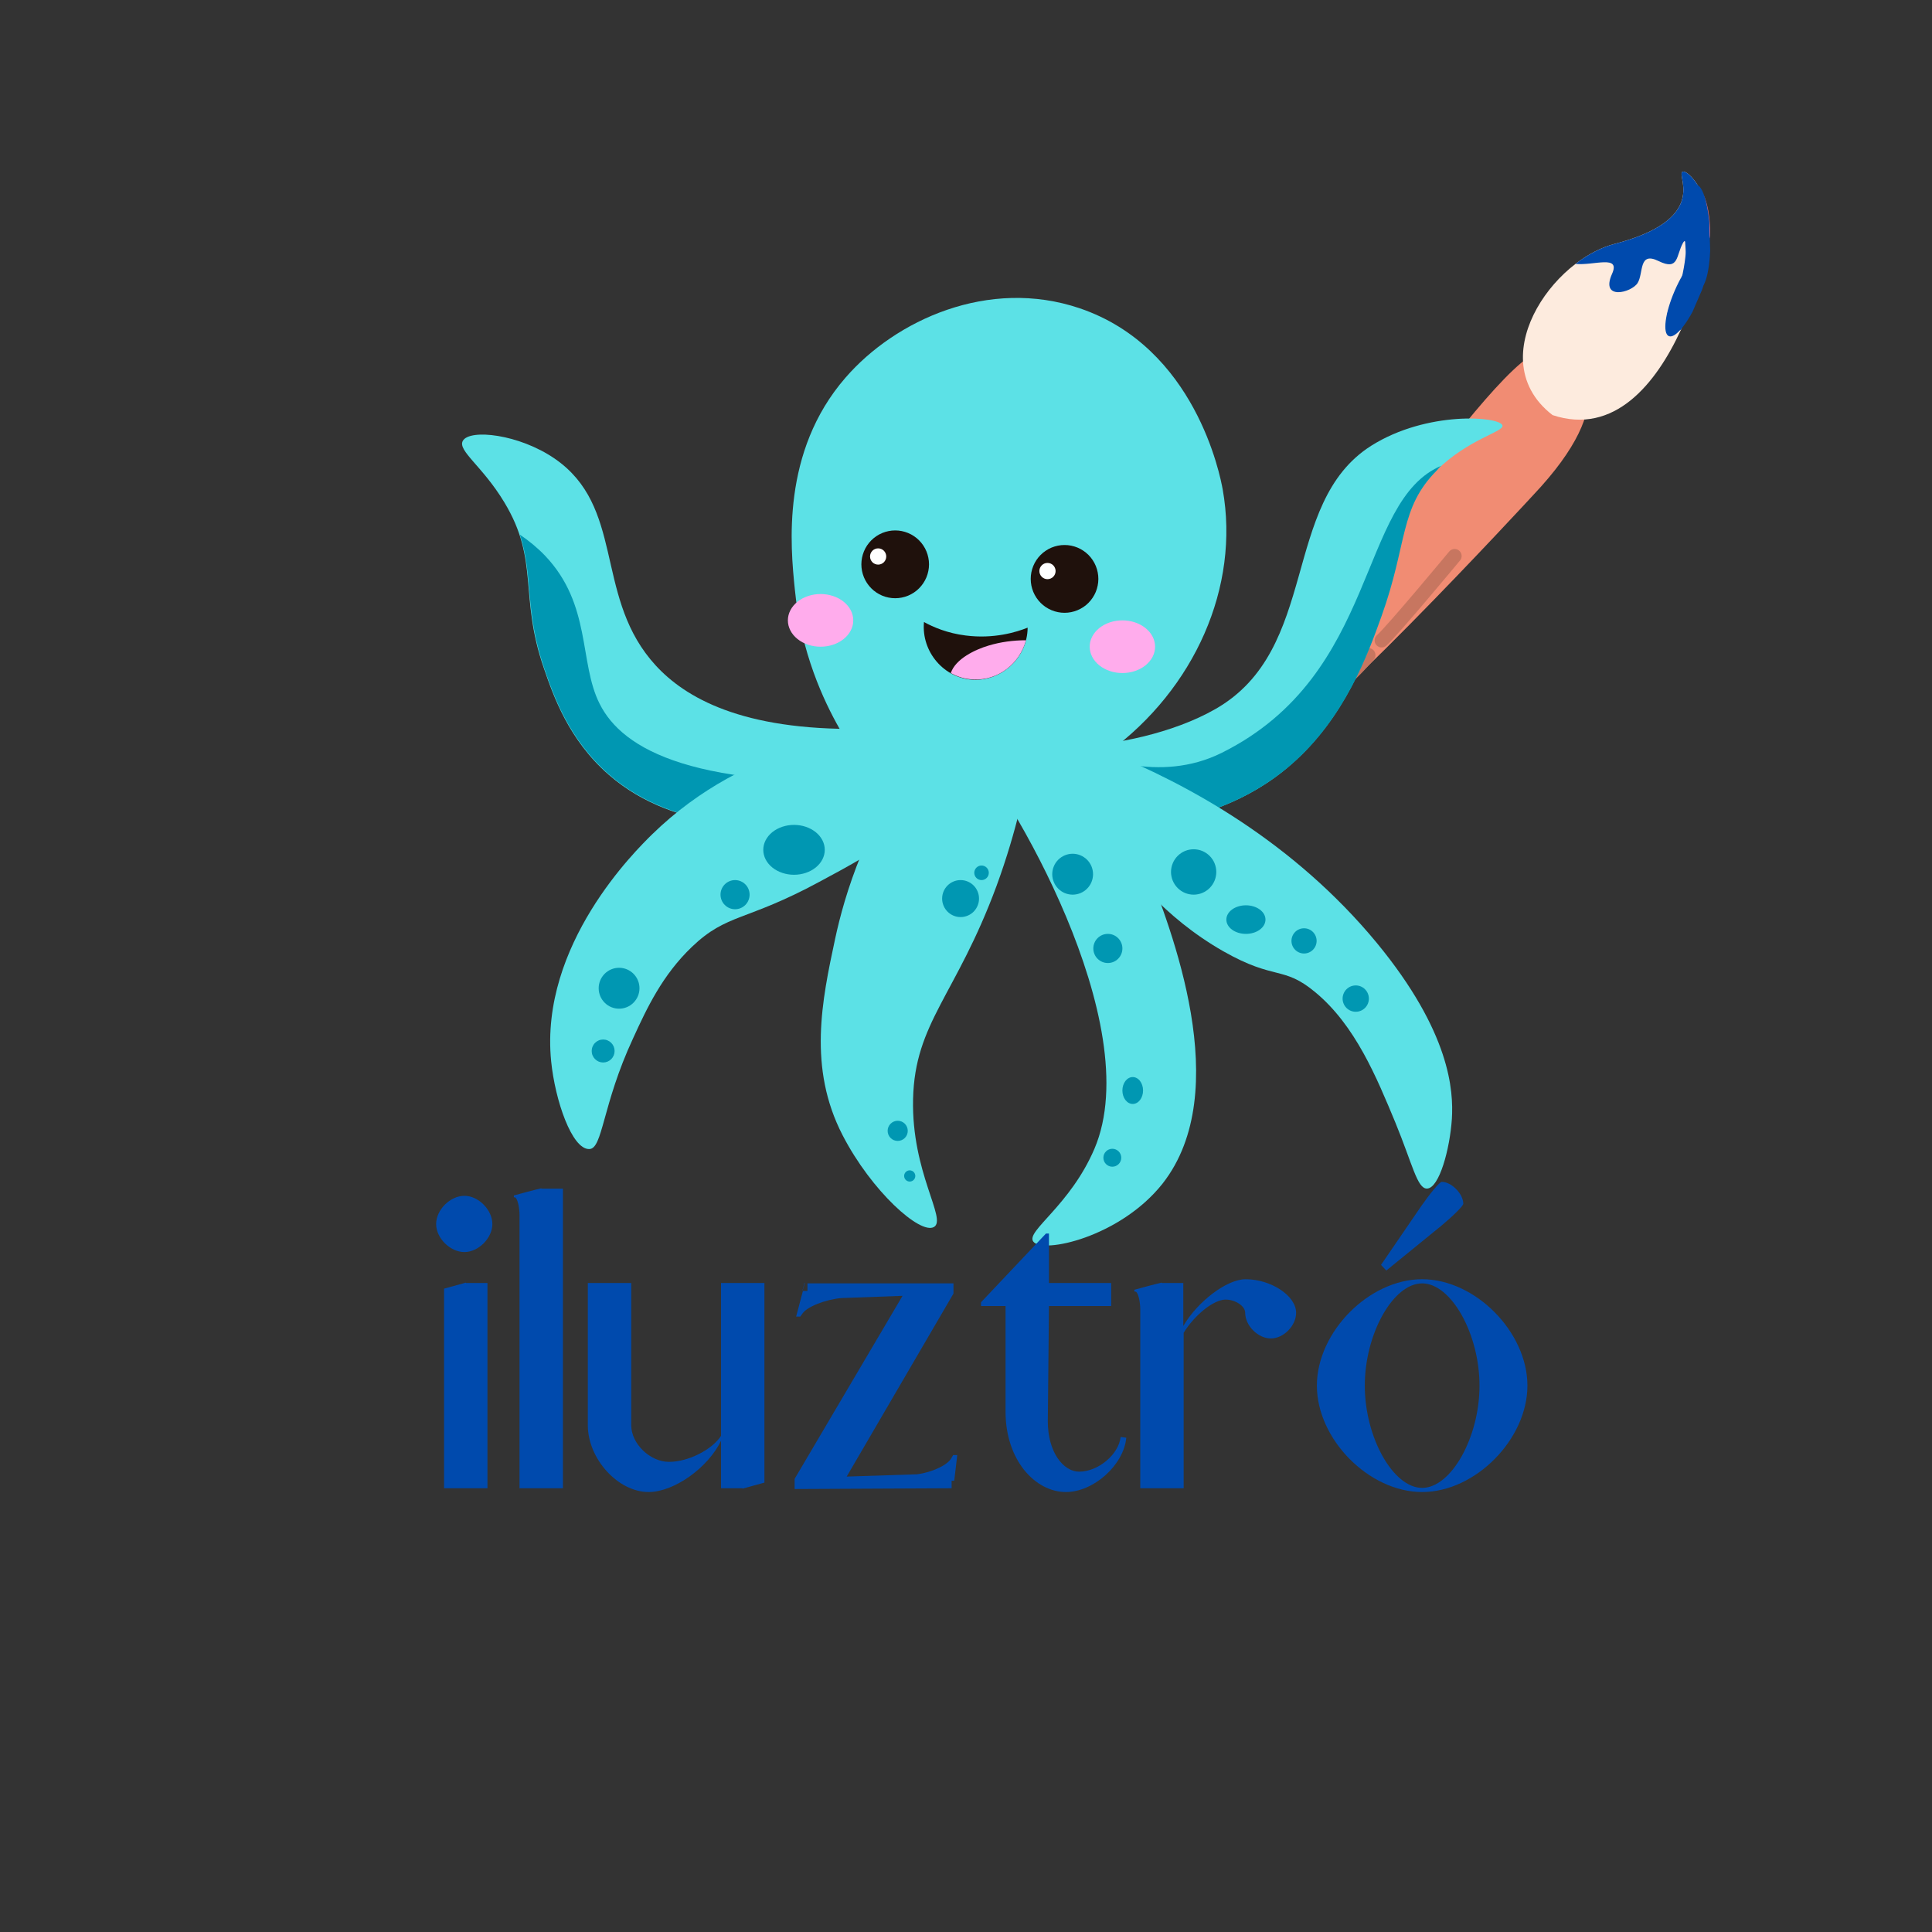 <svg xmlns="http://www.w3.org/2000/svg" xmlns:xlink="http://www.w3.org/1999/xlink" width="500" zoomAndPan="magnify" viewBox="0 0 375 375" height="500" preserveAspectRatio="xMidYMid meet" version="1.0"><rect x="0" y="0" width="375" height="375" fill="#333333" stroke="none"/><defs><g/><clipPath id="a4bf1d64af"><path d="M 242 68 L 309 68 L 309 147 L 242 147 Z M 242 68 " clip-rule="nonzero"/></clipPath><clipPath id="2ccf89f519"><path d="M 324.934 152.379 L 238.184 145.758 L 247.316 26.105 L 334.066 32.727 Z M 324.934 152.379 " clip-rule="nonzero"/></clipPath><clipPath id="0f6a39d564"><path d="M 324.934 152.379 L 238.184 145.758 L 247.316 26.105 L 334.066 32.727 Z M 324.934 152.379 " clip-rule="nonzero"/></clipPath><clipPath id="066612aac2"><path d="M 295 33 L 332 33 L 332 82 L 295 82 Z M 295 33 " clip-rule="nonzero"/></clipPath><clipPath id="f11ad41577"><path d="M 324.934 152.379 L 238.184 145.758 L 247.316 26.105 L 334.066 32.727 Z M 324.934 152.379 " clip-rule="nonzero"/></clipPath><clipPath id="9d839b3825"><path d="M 324.934 152.379 L 238.184 145.758 L 247.316 26.105 L 334.066 32.727 Z M 324.934 152.379 " clip-rule="nonzero"/></clipPath><clipPath id="5bd25c6b2f"><path d="M 305 33 L 332 33 L 332 65 L 305 65 Z M 305 33 " clip-rule="nonzero"/></clipPath><clipPath id="588b444e74"><path d="M 324.934 152.379 L 238.184 145.758 L 247.316 26.105 L 334.066 32.727 Z M 324.934 152.379 " clip-rule="nonzero"/></clipPath><clipPath id="1143f2becd"><path d="M 324.934 152.379 L 238.184 145.758 L 247.316 26.105 L 334.066 32.727 Z M 324.934 152.379 " clip-rule="nonzero"/></clipPath><clipPath id="36cf288ccb"><path d="M 328 37 L 332 37 L 332 47 L 328 47 Z M 328 37 " clip-rule="nonzero"/></clipPath><clipPath id="82c6ed2a1c"><path d="M 324.934 152.379 L 238.184 145.758 L 247.316 26.105 L 334.066 32.727 Z M 324.934 152.379 " clip-rule="nonzero"/></clipPath><clipPath id="33ab01dcb9"><path d="M 324.934 152.379 L 238.184 145.758 L 247.316 26.105 L 334.066 32.727 Z M 324.934 152.379 " clip-rule="nonzero"/></clipPath><clipPath id="5e996c4c7f"><path d="M 324 50 L 331 50 L 331 63 L 324 63 Z M 324 50 " clip-rule="nonzero"/></clipPath><clipPath id="b980611b8e"><path d="M 324.934 152.379 L 238.184 145.758 L 247.316 26.105 L 334.066 32.727 Z M 324.934 152.379 " clip-rule="nonzero"/></clipPath><clipPath id="63a26f6e34"><path d="M 324.934 152.379 L 238.184 145.758 L 247.316 26.105 L 334.066 32.727 Z M 324.934 152.379 " clip-rule="nonzero"/></clipPath><clipPath id="4e36a170ce"><path d="M 266 106 L 284 106 L 284 126 L 266 126 Z M 266 106 " clip-rule="nonzero"/></clipPath><clipPath id="e8901b1fcb"><path d="M 324.934 152.379 L 238.184 145.758 L 247.316 26.105 L 334.066 32.727 Z M 324.934 152.379 " clip-rule="nonzero"/></clipPath><clipPath id="aa36661e5a"><path d="M 324.934 152.379 L 238.184 145.758 L 247.316 26.105 L 334.066 32.727 Z M 324.934 152.379 " clip-rule="nonzero"/></clipPath><clipPath id="b48d27b403"><path d="M 260 125 L 267 125 L 267 133 L 260 133 Z M 260 125 " clip-rule="nonzero"/></clipPath><clipPath id="a4b35d52f7"><path d="M 324.934 152.379 L 238.184 145.758 L 247.316 26.105 L 334.066 32.727 Z M 324.934 152.379 " clip-rule="nonzero"/></clipPath><clipPath id="21760dd51a"><path d="M 324.934 152.379 L 238.184 145.758 L 247.316 26.105 L 334.066 32.727 Z M 324.934 152.379 " clip-rule="nonzero"/></clipPath><clipPath id="a2d49663de"><path d="M 323 49 L 332 49 L 332 66 L 323 66 Z M 323 49 " clip-rule="nonzero"/></clipPath><clipPath id="242b1a06a7"><path d="M 328.438 48.602 L 333.09 50.609 L 326.32 66.277 L 321.668 64.27 Z M 328.438 48.602 " clip-rule="nonzero"/></clipPath><clipPath id="484f08601a"><path d="M 330.684 49.57 C 329.445 49.035 326.922 52.109 325.055 56.438 C 323.184 60.762 322.676 64.703 323.918 65.238 C 325.156 65.777 327.676 62.703 329.547 58.375 C 331.414 54.051 331.926 50.109 330.684 49.57 " clip-rule="nonzero"/></clipPath><clipPath id="0723b925af"><path d="M 327 35 L 332 35 L 332 56 L 327 56 Z M 327 35 " clip-rule="nonzero"/></clipPath><clipPath id="203e43fe0f"><path d="M 326.75 35.934 L 331.832 35.785 L 332.43 56.113 L 327.348 56.266 Z M 326.75 35.934 " clip-rule="nonzero"/></clipPath><clipPath id="a8367bd03e"><path d="M 329.207 35.859 C 327.852 35.902 326.883 40.449 327.047 46.02 C 327.211 51.59 328.441 56.074 329.797 56.035 C 331.152 55.992 332.117 51.445 331.957 45.875 C 331.793 40.305 330.562 35.82 329.207 35.859 " clip-rule="nonzero"/></clipPath></defs><g clip-path="url(#a4bf1d64af)"><g clip-path="url(#2ccf89f519)"><g clip-path="url(#0f6a39d564)"><path fill="#f18c73" d="M 297.594 96.098 C 297.594 96.098 251.246 146.41 244.723 146.266 C 238.52 141.918 247.484 135.098 248.34 133.105 C 249.195 131.121 291.367 67.109 299.73 68.102 C 308.098 69.094 314.852 77.852 297.594 96.098 Z M 297.594 96.098 " fill-opacity="1" fill-rule="nonzero"/></g></g></g><g clip-path="url(#066612aac2)"><g clip-path="url(#f11ad41577)"><g clip-path="url(#9d839b3825)"><path fill="#fdebde" d="M 305.797 51.223 C 308.191 49.383 310.805 48.016 313.383 47.344 C 331.207 42.703 325.82 34.727 326.438 33.469 C 327.051 32.211 333.637 38.191 331.23 49.23 C 330.406 53 328.785 58.559 326.273 64.004 C 321.445 74.492 313.328 84.551 301.348 80.57 C 297.566 77.648 295.855 74.031 295.625 70.266 C 295.195 63.293 299.84 55.797 305.797 51.223 Z M 305.797 51.223 " fill-opacity="1" fill-rule="nonzero"/></g></g></g><g clip-path="url(#5bd25c6b2f)"><g clip-path="url(#588b444e74)"><g clip-path="url(#1143f2becd)"><path fill="#004aad" d="M 305.797 51.223 C 308.191 49.383 310.805 48.016 313.383 47.344 C 331.207 42.703 325.82 34.727 326.438 33.469 C 327.051 32.211 333.637 38.191 331.23 49.23 C 330.406 53 328.785 58.559 326.273 64.004 C 323.801 64.273 322.703 61.328 324.465 58.961 C 326.949 55.633 328.02 44.684 326.656 47.16 C 325.297 49.637 325.891 52.613 321.934 50.672 C 317.98 48.727 319.059 53.031 317.855 54.938 C 316.656 56.836 310.559 58.367 312.898 53.152 C 314.594 49.375 309.406 51.582 305.797 51.223 Z M 305.797 51.223 " fill-opacity="1" fill-rule="nonzero"/></g></g></g><g clip-path="url(#36cf288ccb)"><g clip-path="url(#82c6ed2a1c)"><g clip-path="url(#33ab01dcb9)"><path stroke-linecap="round" transform="matrix(-0.597, -0.046, 0.046, -0.597, 404.681, 226.602)" fill="none" stroke-linejoin="round" d="M 146.595 291.764 C 146.595 291.764 146.889 298.353 149.085 303.037 " stroke="#ed6c71" stroke-width="4.556" stroke-opacity="1" stroke-miterlimit="10"/></g></g></g><g clip-path="url(#5e996c4c7f)"><g clip-path="url(#b980611b8e)"><g clip-path="url(#63a26f6e34)"><path stroke-linecap="round" transform="matrix(-0.597, -0.046, 0.046, -0.597, 404.681, 226.602)" fill="none" stroke-linejoin="round" d="M 147.845 280.631 C 147.845 280.631 149.67 267.596 151.722 265.256 " stroke="#ed6c71" stroke-width="4.556" stroke-opacity="1" stroke-miterlimit="10"/></g></g></g><g clip-path="url(#4e36a170ce)"><g clip-path="url(#e8901b1fcb)"><g clip-path="url(#aa36661e5a)"><path stroke-linecap="round" transform="matrix(-0.597, -0.046, 0.046, -0.597, 404.681, 226.602)" fill="none" stroke-linejoin="round" d="M 218.944 181.927 C 218.944 181.927 236.91 156.538 240.422 152.83 " stroke="#c77660" stroke-width="4.556" stroke-opacity="1" stroke-miterlimit="10"/></g></g></g><g clip-path="url(#b48d27b403)"><g clip-path="url(#a4b35d52f7)"><g clip-path="url(#21760dd51a)"><path stroke-linecap="round" transform="matrix(-0.597, -0.046, 0.046, -0.597, 404.681, 226.602)" fill="none" stroke-linejoin="round" d="M 244.326 147.752 C 244.326 147.752 249.6 140.726 250.772 140.14 " stroke="#c77660" stroke-width="4.556" stroke-opacity="1" stroke-miterlimit="10"/></g></g></g><path fill="#5ce1e6" d="M 291.625 82.562 C 291.082 80.824 276.98 79.68 266.133 86.531 C 248.504 97.734 256.312 126.016 235.863 137.652 C 227.672 142.328 216.391 144.613 208.09 144.938 L 225.504 159.621 C 232.285 158.535 242.047 155.871 250.562 148.418 C 261.031 139.336 265.48 126.883 268.086 119.652 C 273.238 105.293 271.5 98.715 278.824 91.316 C 285.008 85.172 292.004 83.812 291.625 82.562 Z M 291.625 82.562 " fill-opacity="1" fill-rule="nonzero"/><path fill="#0097b2" d="M 250.617 148.418 C 261.086 139.336 265.535 126.883 268.137 119.652 C 273.293 105.293 271.555 98.715 278.879 91.316 C 279.203 90.992 279.477 90.504 279.91 90.34 C 263.418 97.082 267.867 130.855 237.113 146.137 C 224.961 152.172 212.32 146.734 208.09 144.992 L 225.504 159.676 C 232.34 158.535 242.102 155.816 250.617 148.418 Z M 250.617 148.418 " fill-opacity="1" fill-rule="nonzero"/><path fill="#5ce1e6" d="M 162.906 141.457 C 141.262 140.969 131.336 134.172 126.238 127.973 C 115.551 114.973 121.086 98.277 107.688 89.035 C 100.742 84.25 91.195 83.215 89.84 85.555 C 88.754 87.457 93.637 90.449 97.867 97.465 C 104.758 108.828 100.688 115.625 105.57 129.711 C 107.359 134.934 110.344 143.578 118.156 150.375 C 131.5 162.016 150.16 160.438 157.645 159.84 C 164.805 159.242 171.367 158.645 175.219 157.336 C 176.684 147.059 171.91 140.859 162.906 141.457 Z M 162.906 141.457 " fill-opacity="1" fill-rule="nonzero"/><path fill="#0097b2" d="M 116.367 136.562 C 112.352 128.57 114.848 117.367 105.789 107.852 C 104.215 106.219 102.586 104.914 100.906 103.773 C 103.562 111.766 101.773 118.398 105.625 129.656 C 107.414 134.879 110.398 143.523 118.211 150.324 C 131.555 161.961 150.215 160.383 157.699 159.785 C 164.859 159.188 171.422 158.59 175.273 157.285 C 175.598 155.109 175.598 153.148 175.383 151.355 C 134.863 153.531 120.812 145.535 116.367 136.562 Z M 116.367 136.562 " fill-opacity="1" fill-rule="nonzero"/><path fill="#5ce1e6" d="M 176.086 141.566 C 168.547 141.84 145.168 143.797 126.562 161.961 C 123.473 165.004 104.703 183.332 106.98 206.008 C 107.742 213.57 110.996 223.086 114.359 223.031 C 117.016 223.031 116.855 214.492 122.875 201.551 C 125.586 195.621 128.57 189.262 134.32 183.766 C 141.156 177.242 144.68 178.926 159.055 171.152 C 170.23 165.168 179.395 160.059 180.102 152.281 C 180.535 147.82 178.039 143.961 176.086 141.566 Z M 176.086 141.566 " fill-opacity="1" fill-rule="nonzero"/><path fill="#0097b2" d="M 160.086 164.949 C 160.086 165.27 160.047 165.582 159.973 165.895 C 159.895 166.207 159.781 166.508 159.633 166.805 C 159.48 167.098 159.297 167.375 159.082 167.641 C 158.863 167.906 158.613 168.148 158.34 168.375 C 158.062 168.598 157.758 168.801 157.434 168.977 C 157.109 169.152 156.766 169.301 156.402 169.422 C 156.039 169.543 155.668 169.637 155.281 169.699 C 154.898 169.762 154.512 169.793 154.117 169.793 C 153.727 169.793 153.34 169.762 152.953 169.699 C 152.57 169.637 152.199 169.543 151.836 169.422 C 151.473 169.301 151.129 169.152 150.805 168.977 C 150.477 168.801 150.176 168.598 149.898 168.375 C 149.621 168.148 149.375 167.906 149.156 167.641 C 148.941 167.375 148.758 167.098 148.605 166.805 C 148.457 166.508 148.344 166.207 148.266 165.895 C 148.191 165.582 148.152 165.27 148.152 164.949 C 148.152 164.633 148.191 164.32 148.266 164.008 C 148.344 163.695 148.457 163.391 148.605 163.098 C 148.758 162.805 148.941 162.527 149.156 162.262 C 149.375 161.996 149.621 161.754 149.898 161.527 C 150.176 161.305 150.477 161.102 150.805 160.926 C 151.129 160.75 151.473 160.602 151.836 160.48 C 152.199 160.359 152.57 160.266 152.953 160.203 C 153.34 160.141 153.727 160.109 154.117 160.109 C 154.512 160.109 154.898 160.141 155.281 160.203 C 155.668 160.266 156.039 160.359 156.402 160.48 C 156.766 160.602 157.109 160.75 157.434 160.926 C 157.758 161.102 158.062 161.305 158.34 161.527 C 158.613 161.754 158.863 161.996 159.082 162.262 C 159.297 162.527 159.48 162.805 159.633 163.098 C 159.781 163.391 159.895 163.695 159.973 164.008 C 160.047 164.32 160.086 164.633 160.086 164.949 Z M 160.086 164.949 " fill-opacity="1" fill-rule="nonzero"/><path fill="#0097b2" d="M 145.496 173.652 C 145.496 174.027 145.422 174.387 145.281 174.734 C 145.137 175.082 144.934 175.387 144.668 175.652 C 144.402 175.918 144.098 176.121 143.754 176.266 C 143.406 176.41 143.047 176.48 142.672 176.48 C 142.301 176.48 141.941 176.41 141.594 176.266 C 141.25 176.121 140.945 175.918 140.68 175.652 C 140.414 175.387 140.211 175.082 140.066 174.734 C 139.926 174.387 139.852 174.027 139.852 173.652 C 139.852 173.277 139.926 172.918 140.066 172.57 C 140.211 172.223 140.414 171.918 140.68 171.652 C 140.945 171.387 141.25 171.184 141.594 171.039 C 141.941 170.895 142.301 170.824 142.672 170.824 C 143.047 170.824 143.406 170.895 143.754 171.039 C 144.098 171.184 144.402 171.387 144.668 171.652 C 144.934 171.918 145.137 172.223 145.281 172.57 C 145.422 172.918 145.496 173.277 145.496 173.652 Z M 145.496 173.652 " fill-opacity="1" fill-rule="nonzero"/><path fill="#0097b2" d="M 124.121 191.816 C 124.121 192.078 124.098 192.336 124.047 192.59 C 123.996 192.848 123.922 193.094 123.82 193.336 C 123.723 193.574 123.598 193.805 123.453 194.02 C 123.312 194.238 123.145 194.438 122.961 194.621 C 122.777 194.809 122.578 194.973 122.363 195.117 C 122.145 195.262 121.918 195.383 121.68 195.484 C 121.438 195.582 121.191 195.66 120.934 195.711 C 120.68 195.762 120.422 195.785 120.164 195.785 C 119.902 195.785 119.645 195.762 119.391 195.711 C 119.137 195.66 118.887 195.582 118.648 195.484 C 118.406 195.383 118.18 195.262 117.961 195.117 C 117.746 194.973 117.547 194.809 117.363 194.621 C 117.18 194.438 117.016 194.238 116.871 194.02 C 116.727 193.805 116.605 193.574 116.504 193.336 C 116.406 193.094 116.328 192.848 116.277 192.59 C 116.227 192.336 116.203 192.078 116.203 191.816 C 116.203 191.555 116.227 191.297 116.277 191.043 C 116.328 190.785 116.406 190.539 116.504 190.297 C 116.605 190.055 116.727 189.828 116.871 189.609 C 117.016 189.395 117.18 189.191 117.363 189.008 C 117.547 188.824 117.746 188.66 117.961 188.516 C 118.18 188.371 118.406 188.246 118.648 188.148 C 118.887 188.047 119.137 187.973 119.391 187.922 C 119.645 187.871 119.902 187.848 120.164 187.848 C 120.422 187.848 120.68 187.871 120.934 187.922 C 121.191 187.973 121.438 188.047 121.68 188.148 C 121.918 188.246 122.145 188.371 122.363 188.516 C 122.578 188.66 122.777 188.824 122.961 189.008 C 123.145 189.191 123.312 189.395 123.453 189.609 C 123.598 189.828 123.723 190.055 123.82 190.297 C 123.922 190.539 123.996 190.785 124.047 191.043 C 124.098 191.297 124.121 191.555 124.121 191.816 Z M 124.121 191.816 " fill-opacity="1" fill-rule="nonzero"/><path fill="#0097b2" d="M 119.293 203.996 C 119.293 204.293 119.238 204.578 119.125 204.852 C 119.012 205.125 118.852 205.363 118.645 205.574 C 118.434 205.781 118.195 205.945 117.922 206.059 C 117.648 206.172 117.367 206.227 117.07 206.227 C 116.777 206.227 116.492 206.172 116.219 206.059 C 115.945 205.945 115.707 205.781 115.5 205.574 C 115.289 205.363 115.129 205.125 115.016 204.852 C 114.902 204.578 114.848 204.293 114.848 203.996 C 114.848 203.703 114.902 203.418 115.016 203.145 C 115.129 202.871 115.289 202.629 115.5 202.422 C 115.707 202.211 115.945 202.051 116.219 201.938 C 116.492 201.824 116.777 201.77 117.07 201.77 C 117.367 201.77 117.648 201.824 117.922 201.938 C 118.195 202.051 118.434 202.211 118.645 202.422 C 118.852 202.629 119.012 202.871 119.125 203.145 C 119.238 203.418 119.293 203.703 119.293 203.996 Z M 119.293 203.996 " fill-opacity="1" fill-rule="nonzero"/><path fill="#5ce1e6" d="M 193.445 171.91 C 197.406 161.09 199.25 151.844 200.117 146.352 L 179.449 144.121 C 168.113 159.457 163.883 173.871 162.094 182.246 C 159.543 194.152 156.777 207.262 163.559 220.367 C 169.145 231.188 178.637 239.727 181.293 238.148 C 183.844 236.625 176.902 227.598 177.227 213.352 C 177.551 198.449 185.582 193.23 193.445 171.91 Z M 193.445 171.91 " fill-opacity="1" fill-rule="nonzero"/><path fill="#0097b2" d="M 191.926 169.41 C 191.926 169.598 191.891 169.777 191.82 169.953 C 191.746 170.125 191.645 170.277 191.512 170.41 C 191.383 170.543 191.23 170.645 191.055 170.715 C 190.883 170.789 190.703 170.824 190.516 170.824 C 190.328 170.824 190.148 170.789 189.977 170.715 C 189.805 170.645 189.652 170.543 189.52 170.41 C 189.387 170.277 189.285 170.125 189.215 169.953 C 189.141 169.777 189.105 169.598 189.105 169.41 C 189.105 169.223 189.141 169.043 189.215 168.871 C 189.285 168.695 189.387 168.543 189.52 168.41 C 189.652 168.277 189.805 168.176 189.977 168.105 C 190.148 168.031 190.328 167.996 190.516 167.996 C 190.703 167.996 190.883 168.031 191.055 168.105 C 191.23 168.176 191.383 168.277 191.512 168.41 C 191.645 168.543 191.746 168.695 191.82 168.871 C 191.891 169.043 191.926 169.223 191.926 169.41 Z M 191.926 169.41 " fill-opacity="1" fill-rule="nonzero"/><path fill="#0097b2" d="M 190.027 174.414 C 190.027 174.891 189.938 175.348 189.754 175.785 C 189.574 176.227 189.316 176.613 188.98 176.953 C 188.645 177.289 188.258 177.547 187.816 177.73 C 187.379 177.91 186.922 178.004 186.449 178.004 C 185.973 178.004 185.516 177.91 185.078 177.73 C 184.641 177.547 184.254 177.289 183.918 176.953 C 183.582 176.613 183.32 176.227 183.141 175.785 C 182.957 175.348 182.867 174.891 182.867 174.414 C 182.867 173.938 182.957 173.48 183.141 173.039 C 183.32 172.602 183.582 172.211 183.918 171.875 C 184.254 171.539 184.641 171.281 185.078 171.098 C 185.516 170.914 185.973 170.824 186.449 170.824 C 186.922 170.824 187.379 170.914 187.816 171.098 C 188.258 171.281 188.645 171.539 188.98 171.875 C 189.316 172.211 189.574 172.602 189.754 173.039 C 189.938 173.48 190.027 173.938 190.027 174.414 Z M 190.027 174.414 " fill-opacity="1" fill-rule="nonzero"/><path fill="#0097b2" d="M 176.195 219.496 C 176.195 219.754 176.145 220.004 176.047 220.246 C 175.949 220.484 175.809 220.695 175.625 220.879 C 175.441 221.062 175.23 221.207 174.992 221.305 C 174.75 221.402 174.504 221.453 174.242 221.453 C 173.984 221.453 173.734 221.402 173.496 221.305 C 173.258 221.207 173.047 221.062 172.863 220.879 C 172.68 220.695 172.539 220.484 172.438 220.246 C 172.34 220.004 172.289 219.754 172.289 219.496 C 172.289 219.238 172.34 218.988 172.438 218.746 C 172.539 218.508 172.68 218.297 172.863 218.113 C 173.047 217.93 173.258 217.785 173.496 217.688 C 173.734 217.59 173.984 217.539 174.242 217.539 C 174.504 217.539 174.75 217.59 174.992 217.688 C 175.23 217.785 175.441 217.93 175.625 218.113 C 175.809 218.297 175.949 218.508 176.047 218.746 C 176.145 218.988 176.195 219.238 176.195 219.496 Z M 176.195 219.496 " fill-opacity="1" fill-rule="nonzero"/><path fill="#0097b2" d="M 177.66 228.25 C 177.66 228.395 177.633 228.535 177.578 228.668 C 177.523 228.801 177.445 228.918 177.344 229.02 C 177.242 229.121 177.125 229.203 176.992 229.258 C 176.859 229.312 176.719 229.34 176.574 229.34 C 176.434 229.34 176.293 229.312 176.16 229.258 C 176.027 229.203 175.91 229.121 175.809 229.02 C 175.707 228.918 175.629 228.801 175.574 228.668 C 175.52 228.535 175.492 228.395 175.492 228.25 C 175.492 228.105 175.52 227.969 175.574 227.836 C 175.629 227.703 175.707 227.586 175.809 227.484 C 175.91 227.379 176.027 227.301 176.16 227.246 C 176.293 227.191 176.434 227.164 176.574 227.164 C 176.719 227.164 176.859 227.191 176.992 227.246 C 177.125 227.301 177.242 227.379 177.344 227.484 C 177.445 227.586 177.523 227.703 177.578 227.836 C 177.633 227.969 177.66 228.105 177.66 228.25 Z M 177.66 228.25 " fill-opacity="1" fill-rule="nonzero"/><path fill="#5ce1e6" d="M 222.355 167.672 C 218.18 157.012 213.246 148.91 209.828 143.797 L 187.914 145.047 C 195.613 153.203 222.793 198.668 212.43 222.977 C 207.711 234.016 199.086 238.965 200.551 240.977 C 202.289 243.426 217.422 240.16 225.668 229.719 C 239.715 211.773 227.348 180.34 222.355 167.672 Z M 222.355 167.672 " fill-opacity="1" fill-rule="nonzero"/><path fill="#0097b2" d="M 212.16 169.684 C 212.16 169.941 212.133 170.203 212.082 170.457 C 212.031 170.711 211.957 170.961 211.859 171.203 C 211.758 171.441 211.637 171.672 211.492 171.887 C 211.348 172.105 211.184 172.305 211 172.488 C 210.816 172.672 210.617 172.84 210.398 172.984 C 210.184 173.129 209.957 173.25 209.715 173.352 C 209.477 173.449 209.227 173.523 208.973 173.574 C 208.719 173.625 208.461 173.652 208.199 173.652 C 207.941 173.652 207.684 173.625 207.426 173.574 C 207.172 173.523 206.926 173.449 206.684 173.352 C 206.445 173.25 206.215 173.129 206 172.984 C 205.785 172.84 205.582 172.672 205.398 172.488 C 205.215 172.305 205.051 172.105 204.906 171.887 C 204.762 171.672 204.641 171.441 204.543 171.203 C 204.441 170.961 204.367 170.711 204.316 170.457 C 204.266 170.203 204.238 169.941 204.238 169.684 C 204.238 169.422 204.266 169.164 204.316 168.906 C 204.367 168.652 204.441 168.402 204.543 168.164 C 204.641 167.922 204.762 167.695 204.906 167.477 C 205.051 167.262 205.215 167.059 205.398 166.875 C 205.582 166.691 205.785 166.527 206 166.383 C 206.215 166.238 206.445 166.113 206.684 166.016 C 206.926 165.914 207.172 165.84 207.426 165.789 C 207.684 165.738 207.941 165.711 208.199 165.711 C 208.461 165.711 208.719 165.738 208.973 165.789 C 209.227 165.84 209.477 165.914 209.715 166.016 C 209.957 166.113 210.184 166.238 210.398 166.383 C 210.617 166.527 210.816 166.691 211 166.875 C 211.184 167.059 211.348 167.262 211.492 167.477 C 211.637 167.695 211.758 167.922 211.859 168.164 C 211.957 168.402 212.031 168.652 212.082 168.906 C 212.133 169.164 212.16 169.422 212.16 169.684 Z M 212.16 169.684 " fill-opacity="1" fill-rule="nonzero"/><path fill="#0097b2" d="M 217.855 184.094 C 217.855 184.469 217.785 184.828 217.641 185.176 C 217.496 185.523 217.293 185.828 217.027 186.094 C 216.766 186.359 216.461 186.562 216.113 186.707 C 215.77 186.852 215.41 186.922 215.035 186.922 C 214.66 186.922 214.301 186.852 213.953 186.707 C 213.609 186.562 213.305 186.359 213.039 186.094 C 212.773 185.828 212.57 185.523 212.43 185.176 C 212.285 184.828 212.215 184.469 212.215 184.094 C 212.215 183.719 212.285 183.359 212.43 183.012 C 212.57 182.664 212.773 182.359 213.039 182.094 C 213.305 181.828 213.609 181.625 213.953 181.48 C 214.301 181.336 214.66 181.266 215.035 181.266 C 215.41 181.266 215.77 181.336 216.113 181.48 C 216.461 181.625 216.766 181.828 217.027 182.094 C 217.293 182.359 217.496 182.664 217.641 183.012 C 217.785 183.359 217.855 183.719 217.855 184.094 Z M 217.855 184.094 " fill-opacity="1" fill-rule="nonzero"/><path fill="#0097b2" d="M 221.867 211.664 C 221.867 212.012 221.816 212.344 221.715 212.664 C 221.613 212.984 221.469 213.266 221.281 213.512 C 221.094 213.754 220.875 213.945 220.629 214.078 C 220.383 214.211 220.129 214.277 219.863 214.277 C 219.598 214.277 219.34 214.211 219.094 214.078 C 218.848 213.945 218.633 213.754 218.441 213.512 C 218.254 213.266 218.109 212.984 218.008 212.664 C 217.906 212.344 217.855 212.012 217.855 211.664 C 217.855 211.32 217.906 210.984 218.008 210.668 C 218.109 210.348 218.254 210.062 218.441 209.82 C 218.633 209.574 218.848 209.387 219.094 209.254 C 219.34 209.121 219.598 209.055 219.863 209.055 C 220.129 209.055 220.383 209.121 220.629 209.254 C 220.875 209.387 221.094 209.574 221.281 209.82 C 221.469 210.062 221.613 210.348 221.715 210.668 C 221.816 210.984 221.867 211.32 221.867 211.664 Z M 221.867 211.664 " fill-opacity="1" fill-rule="nonzero"/><path fill="#0097b2" d="M 217.637 224.715 C 217.637 224.949 217.594 225.168 217.504 225.383 C 217.418 225.598 217.293 225.785 217.129 225.945 C 216.965 226.109 216.777 226.234 216.566 226.324 C 216.355 226.414 216.133 226.457 215.902 226.457 C 215.672 226.457 215.449 226.414 215.238 226.324 C 215.023 226.234 214.836 226.109 214.676 225.945 C 214.512 225.785 214.387 225.598 214.297 225.383 C 214.211 225.168 214.168 224.949 214.168 224.715 C 214.168 224.484 214.211 224.266 214.297 224.051 C 214.387 223.836 214.512 223.648 214.676 223.484 C 214.836 223.324 215.023 223.199 215.238 223.109 C 215.449 223.02 215.672 222.977 215.902 222.977 C 216.133 222.977 216.355 223.02 216.566 223.109 C 216.777 223.199 216.965 223.324 217.129 223.484 C 217.293 223.648 217.418 223.836 217.504 224.051 C 217.594 224.266 217.637 224.484 217.637 224.715 Z M 217.637 224.715 " fill-opacity="1" fill-rule="nonzero"/><path fill="#5ce1e6" d="M 267.27 183.059 C 250.945 163.266 230.387 152.172 215.145 145.973 L 202.723 141.402 C 206.465 151.082 211.129 158.316 214.707 163.156 C 218.992 168.922 225.719 177.949 237.438 184.637 C 247.582 190.402 248.992 187.355 255.281 192.578 C 263.094 199.047 267.215 209.164 270.852 217.918 C 274.16 225.969 275.082 230.754 276.98 230.699 C 279.367 230.645 281.43 222.977 281.809 217.156 C 282.133 211.719 281.535 200.406 267.27 183.059 Z M 267.27 183.059 " fill-opacity="1" fill-rule="nonzero"/><path fill="#0097b2" d="M 236.082 169.246 C 236.082 169.535 236.051 169.824 235.996 170.105 C 235.941 170.391 235.855 170.664 235.746 170.934 C 235.637 171.199 235.5 171.453 235.34 171.695 C 235.18 171.934 234.996 172.156 234.793 172.363 C 234.59 172.566 234.367 172.75 234.129 172.91 C 233.887 173.07 233.637 173.207 233.367 173.316 C 233.102 173.426 232.828 173.512 232.543 173.566 C 232.262 173.625 231.977 173.652 231.688 173.652 C 231.398 173.652 231.113 173.625 230.828 173.566 C 230.547 173.512 230.273 173.426 230.004 173.316 C 229.738 173.207 229.484 173.07 229.246 172.91 C 229.008 172.75 228.785 172.566 228.582 172.363 C 228.375 172.156 228.195 171.934 228.035 171.695 C 227.875 171.453 227.738 171.199 227.629 170.934 C 227.516 170.664 227.434 170.391 227.379 170.105 C 227.32 169.824 227.293 169.535 227.293 169.246 C 227.293 168.957 227.32 168.672 227.379 168.387 C 227.434 168.105 227.516 167.828 227.629 167.562 C 227.738 167.293 227.875 167.039 228.035 166.801 C 228.195 166.559 228.375 166.336 228.582 166.133 C 228.785 165.93 229.008 165.746 229.246 165.586 C 229.484 165.426 229.738 165.289 230.004 165.176 C 230.273 165.066 230.547 164.984 230.828 164.926 C 231.113 164.871 231.398 164.844 231.688 164.844 C 231.977 164.844 232.262 164.871 232.543 164.926 C 232.828 164.984 233.102 165.066 233.367 165.176 C 233.637 165.289 233.887 165.426 234.129 165.586 C 234.367 165.746 234.59 165.93 234.793 166.133 C 234.996 166.336 235.18 166.559 235.34 166.801 C 235.5 167.039 235.637 167.293 235.746 167.562 C 235.855 167.828 235.941 168.105 235.996 168.387 C 236.051 168.672 236.082 168.957 236.082 169.246 Z M 236.082 169.246 " fill-opacity="1" fill-rule="nonzero"/><path fill="#0097b2" d="M 245.629 178.492 C 245.629 178.859 245.531 179.215 245.34 179.555 C 245.145 179.895 244.871 180.191 244.516 180.453 C 244.16 180.715 243.75 180.914 243.285 181.055 C 242.82 181.195 242.336 181.266 241.832 181.266 C 241.328 181.266 240.844 181.195 240.379 181.055 C 239.914 180.914 239.5 180.715 239.145 180.453 C 238.789 180.191 238.516 179.895 238.324 179.555 C 238.129 179.215 238.035 178.859 238.035 178.492 C 238.035 178.125 238.129 177.77 238.324 177.43 C 238.516 177.09 238.789 176.793 239.145 176.531 C 239.5 176.27 239.914 176.07 240.379 175.93 C 240.844 175.789 241.328 175.719 241.832 175.719 C 242.336 175.719 242.82 175.789 243.285 175.93 C 243.75 176.07 244.16 176.27 244.516 176.531 C 244.871 176.793 245.145 177.09 245.34 177.43 C 245.531 177.77 245.629 178.125 245.629 178.492 Z M 245.629 178.492 " fill-opacity="1" fill-rule="nonzero"/><path fill="#0097b2" d="M 255.555 182.625 C 255.555 182.949 255.492 183.262 255.367 183.562 C 255.246 183.863 255.066 184.125 254.84 184.355 C 254.609 184.586 254.348 184.762 254.047 184.887 C 253.75 185.012 253.438 185.074 253.113 185.074 C 252.789 185.074 252.477 185.012 252.18 184.887 C 251.879 184.762 251.617 184.586 251.387 184.355 C 251.16 184.125 250.98 183.863 250.859 183.562 C 250.734 183.262 250.672 182.949 250.672 182.625 C 250.672 182.301 250.734 181.988 250.859 181.688 C 250.98 181.391 251.16 181.125 251.387 180.895 C 251.617 180.664 251.879 180.488 252.18 180.363 C 252.477 180.238 252.789 180.18 253.113 180.18 C 253.438 180.18 253.75 180.238 254.047 180.363 C 254.348 180.488 254.609 180.664 254.84 180.895 C 255.066 181.125 255.246 181.391 255.367 181.688 C 255.492 181.988 255.555 182.301 255.555 182.625 Z M 255.555 182.625 " fill-opacity="1" fill-rule="nonzero"/><path fill="#0097b2" d="M 265.699 193.828 C 265.699 194.168 265.633 194.492 265.504 194.805 C 265.375 195.117 265.191 195.395 264.949 195.637 C 264.711 195.875 264.438 196.059 264.125 196.188 C 263.812 196.32 263.484 196.383 263.148 196.383 C 262.809 196.383 262.484 196.32 262.172 196.188 C 261.859 196.059 261.586 195.875 261.344 195.637 C 261.105 195.395 260.922 195.117 260.793 194.805 C 260.664 194.492 260.598 194.168 260.598 193.828 C 260.598 193.488 260.664 193.164 260.793 192.852 C 260.922 192.535 261.105 192.262 261.344 192.02 C 261.586 191.781 261.859 191.598 262.172 191.465 C 262.484 191.336 262.809 191.273 263.148 191.273 C 263.484 191.273 263.812 191.336 264.125 191.465 C 264.438 191.598 264.711 191.781 264.949 192.02 C 265.191 192.262 265.375 192.535 265.504 192.852 C 265.633 193.164 265.699 193.488 265.699 193.828 Z M 265.699 193.828 " fill-opacity="1" fill-rule="nonzero"/><path fill="#5ce1e6" d="M 237.328 95.016 C 236.84 92.297 232.012 67.445 209.555 59.832 C 191.871 53.848 173.809 62.113 164.102 73.316 C 151.625 87.676 153.414 106 154.281 114.43 C 155.477 126.668 159.867 136.02 162.961 141.457 C 179.289 149.289 196.918 149.398 215.195 145.973 C 231.902 133.68 240.691 113.887 237.328 95.016 Z M 237.328 95.016 " fill-opacity="1" fill-rule="nonzero"/><path fill="#1f110c" d="M 180.32 109.535 C 180.32 109.969 180.277 110.395 180.191 110.82 C 180.109 111.242 179.984 111.656 179.82 112.055 C 179.652 112.453 179.453 112.832 179.211 113.191 C 178.973 113.551 178.699 113.883 178.395 114.188 C 178.09 114.496 177.762 114.766 177.402 115.008 C 177.043 115.246 176.664 115.449 176.266 115.617 C 175.867 115.781 175.457 115.906 175.035 115.988 C 174.613 116.074 174.188 116.117 173.754 116.117 C 173.324 116.117 172.898 116.074 172.477 115.988 C 172.051 115.906 171.641 115.781 171.242 115.617 C 170.844 115.449 170.469 115.246 170.109 115.008 C 169.75 114.766 169.418 114.496 169.113 114.188 C 168.809 113.883 168.539 113.551 168.297 113.191 C 168.059 112.832 167.855 112.453 167.691 112.055 C 167.527 111.656 167.402 111.242 167.316 110.82 C 167.234 110.395 167.191 109.969 167.191 109.535 C 167.191 109.105 167.234 108.676 167.316 108.254 C 167.402 107.828 167.527 107.418 167.691 107.02 C 167.855 106.617 168.059 106.238 168.297 105.879 C 168.539 105.52 168.809 105.188 169.113 104.883 C 169.418 104.578 169.75 104.305 170.109 104.066 C 170.469 103.824 170.844 103.621 171.242 103.457 C 171.641 103.293 172.051 103.168 172.477 103.082 C 172.898 102.996 173.324 102.957 173.754 102.957 C 174.188 102.957 174.613 102.996 175.035 103.082 C 175.457 103.168 175.867 103.293 176.266 103.457 C 176.664 103.621 177.043 103.824 177.402 104.066 C 177.762 104.305 178.09 104.578 178.395 104.883 C 178.699 105.188 178.973 105.52 179.211 105.879 C 179.453 106.238 179.652 106.617 179.82 107.02 C 179.984 107.418 180.109 107.828 180.191 108.254 C 180.277 108.676 180.32 109.105 180.32 109.535 Z M 180.32 109.535 " fill-opacity="1" fill-rule="nonzero"/><path fill="#ffffff" d="M 172.02 108.012 C 172.02 108.223 171.98 108.422 171.898 108.617 C 171.82 108.809 171.707 108.98 171.559 109.129 C 171.41 109.277 171.242 109.391 171.047 109.469 C 170.855 109.551 170.656 109.59 170.445 109.59 C 170.238 109.59 170.035 109.551 169.844 109.469 C 169.652 109.391 169.48 109.277 169.332 109.129 C 169.188 108.98 169.074 108.809 168.992 108.617 C 168.914 108.422 168.875 108.223 168.875 108.012 C 168.875 107.805 168.914 107.602 168.992 107.41 C 169.074 107.215 169.188 107.047 169.332 106.898 C 169.48 106.75 169.652 106.637 169.844 106.555 C 170.035 106.477 170.238 106.438 170.445 106.438 C 170.656 106.438 170.855 106.477 171.047 106.555 C 171.242 106.637 171.41 106.75 171.559 106.898 C 171.707 107.047 171.82 107.215 171.898 107.41 C 171.98 107.602 172.02 107.805 172.02 108.012 Z M 172.02 108.012 " fill-opacity="1" fill-rule="nonzero"/><path fill="#1f110c" d="M 213.191 112.363 C 213.191 112.797 213.148 113.223 213.062 113.648 C 212.98 114.07 212.855 114.484 212.691 114.883 C 212.527 115.281 212.324 115.66 212.082 116.02 C 211.844 116.379 211.574 116.711 211.27 117.016 C 210.965 117.324 210.633 117.594 210.273 117.836 C 209.914 118.074 209.535 118.277 209.137 118.441 C 208.738 118.609 208.328 118.734 207.906 118.816 C 207.484 118.902 207.059 118.945 206.625 118.945 C 206.195 118.945 205.77 118.902 205.348 118.816 C 204.922 118.734 204.512 118.609 204.113 118.441 C 203.715 118.277 203.34 118.074 202.98 117.836 C 202.621 117.594 202.289 117.324 201.984 117.016 C 201.68 116.711 201.41 116.379 201.168 116.02 C 200.93 115.66 200.727 115.281 200.562 114.883 C 200.398 114.484 200.273 114.07 200.188 113.648 C 200.105 113.223 200.062 112.797 200.062 112.363 C 200.062 111.934 200.105 111.504 200.188 111.082 C 200.273 110.656 200.398 110.246 200.562 109.848 C 200.727 109.445 200.93 109.066 201.168 108.707 C 201.41 108.348 201.68 108.016 201.984 107.711 C 202.289 107.406 202.621 107.133 202.98 106.895 C 203.34 106.652 203.715 106.449 204.113 106.285 C 204.512 106.121 204.922 105.996 205.348 105.91 C 205.77 105.824 206.195 105.785 206.625 105.785 C 207.059 105.785 207.484 105.824 207.906 105.91 C 208.328 105.996 208.738 106.121 209.137 106.285 C 209.535 106.449 209.914 106.652 210.273 106.895 C 210.633 107.133 210.965 107.406 211.27 107.711 C 211.574 108.016 211.844 108.348 212.082 108.707 C 212.324 109.066 212.527 109.445 212.691 109.848 C 212.855 110.246 212.98 110.656 213.062 111.082 C 213.148 111.504 213.191 111.934 213.191 112.363 Z M 213.191 112.363 " fill-opacity="1" fill-rule="nonzero"/><path fill="#ffffff" d="M 204.891 110.84 C 204.891 111.051 204.852 111.25 204.77 111.445 C 204.691 111.637 204.578 111.809 204.43 111.957 C 204.281 112.105 204.113 112.219 203.918 112.297 C 203.727 112.379 203.527 112.418 203.316 112.418 C 203.109 112.418 202.91 112.379 202.715 112.297 C 202.523 112.219 202.352 112.105 202.207 111.957 C 202.059 111.809 201.945 111.637 201.863 111.445 C 201.785 111.25 201.746 111.051 201.746 110.84 C 201.746 110.633 201.785 110.43 201.863 110.238 C 201.945 110.043 202.059 109.875 202.207 109.727 C 202.352 109.578 202.523 109.465 202.715 109.383 C 202.91 109.305 203.109 109.266 203.316 109.266 C 203.527 109.266 203.727 109.305 203.918 109.383 C 204.113 109.465 204.281 109.578 204.43 109.727 C 204.578 109.875 204.691 110.043 204.77 110.238 C 204.852 110.43 204.891 110.633 204.891 110.84 Z M 204.891 110.84 " fill-opacity="1" fill-rule="nonzero"/><path fill="#1f110c" d="M 179.344 120.738 C 181.133 121.719 183.898 122.914 187.426 123.348 C 192.902 124.055 197.297 122.695 199.465 121.828 C 199.414 127.59 194.531 132.16 188.941 131.941 C 183.301 131.723 178.801 126.559 179.344 120.738 Z M 179.344 120.738 " fill-opacity="1" fill-rule="nonzero"/><path fill="#ffacec" d="M 191.871 125.309 C 189.324 126.066 185.473 127.863 184.551 130.637 C 185.906 131.398 187.371 131.832 188.996 131.887 C 193.77 132.105 197.949 128.789 199.141 124.273 C 196.699 124.273 194.203 124.602 191.871 125.309 Z M 191.871 125.309 " fill-opacity="1" fill-rule="nonzero"/><path fill="#ffacec" d="M 165.617 120.414 C 165.617 120.75 165.578 121.082 165.496 121.41 C 165.414 121.738 165.297 122.059 165.137 122.367 C 164.977 122.68 164.781 122.973 164.551 123.254 C 164.316 123.531 164.055 123.789 163.758 124.027 C 163.465 124.266 163.145 124.477 162.797 124.664 C 162.453 124.848 162.086 125.008 161.699 125.137 C 161.316 125.266 160.918 125.359 160.512 125.426 C 160.102 125.492 159.688 125.523 159.273 125.523 C 158.855 125.523 158.441 125.492 158.035 125.426 C 157.625 125.359 157.227 125.266 156.844 125.137 C 156.457 125.008 156.094 124.848 155.746 124.664 C 155.398 124.477 155.078 124.266 154.785 124.027 C 154.488 123.789 154.227 123.531 153.996 123.254 C 153.766 122.973 153.566 122.68 153.41 122.367 C 153.25 122.059 153.129 121.738 153.047 121.41 C 152.965 121.082 152.926 120.75 152.926 120.414 C 152.926 120.078 152.965 119.746 153.047 119.414 C 153.129 119.086 153.25 118.766 153.41 118.457 C 153.566 118.145 153.766 117.852 153.996 117.574 C 154.227 117.293 154.488 117.035 154.785 116.797 C 155.078 116.559 155.398 116.348 155.746 116.16 C 156.094 115.977 156.457 115.816 156.844 115.691 C 157.227 115.562 157.625 115.465 158.035 115.398 C 158.441 115.332 158.855 115.301 159.273 115.301 C 159.688 115.301 160.102 115.332 160.512 115.398 C 160.918 115.465 161.316 115.562 161.699 115.691 C 162.086 115.816 162.453 115.977 162.797 116.16 C 163.145 116.348 163.465 116.559 163.758 116.797 C 164.055 117.035 164.316 117.293 164.551 117.574 C 164.781 117.852 164.977 118.145 165.137 118.457 C 165.297 118.766 165.414 119.086 165.496 119.414 C 165.578 119.746 165.617 120.078 165.617 120.414 Z M 165.617 120.414 " fill-opacity="1" fill-rule="nonzero"/><path fill="#ffacec" d="M 224.203 125.523 C 224.203 125.859 224.16 126.191 224.078 126.523 C 224 126.852 223.879 127.172 223.719 127.48 C 223.559 127.789 223.363 128.086 223.133 128.363 C 222.898 128.645 222.637 128.902 222.344 129.141 C 222.047 129.375 221.727 129.59 221.379 129.773 C 221.035 129.961 220.668 130.117 220.285 130.246 C 219.898 130.375 219.5 130.473 219.094 130.539 C 218.684 130.602 218.273 130.637 217.855 130.637 C 217.438 130.637 217.027 130.602 216.617 130.539 C 216.207 130.473 215.812 130.375 215.426 130.246 C 215.043 130.117 214.676 129.961 214.328 129.773 C 213.984 129.59 213.66 129.375 213.367 129.141 C 213.074 128.902 212.809 128.645 212.578 128.363 C 212.348 128.086 212.152 127.789 211.992 127.48 C 211.832 127.172 211.711 126.852 211.629 126.523 C 211.551 126.191 211.508 125.859 211.508 125.523 C 211.508 125.188 211.551 124.855 211.629 124.527 C 211.711 124.199 211.832 123.879 211.992 123.566 C 212.152 123.258 212.348 122.965 212.578 122.684 C 212.809 122.406 213.074 122.148 213.367 121.91 C 213.66 121.672 213.984 121.461 214.328 121.273 C 214.676 121.086 215.043 120.93 215.426 120.801 C 215.812 120.672 216.207 120.574 216.617 120.512 C 217.027 120.445 217.438 120.414 217.855 120.414 C 218.273 120.414 218.684 120.445 219.094 120.512 C 219.5 120.578 219.898 120.672 220.285 120.801 C 220.668 120.93 221.035 121.086 221.383 121.273 C 221.727 121.461 222.047 121.672 222.344 121.91 C 222.637 122.148 222.898 122.406 223.133 122.684 C 223.363 122.965 223.559 123.258 223.719 123.566 C 223.879 123.879 224 124.199 224.078 124.527 C 224.16 124.855 224.203 125.188 224.203 125.523 Z M 224.203 125.523 " fill-opacity="1" fill-rule="nonzero"/><g clip-path="url(#a2d49663de)"><g clip-path="url(#242b1a06a7)"><g clip-path="url(#484f08601a)"><path fill="#004aad" d="M 328.438 48.602 L 332.844 50.504 L 326.078 66.172 L 321.668 64.27 Z M 328.438 48.602 " fill-opacity="1" fill-rule="nonzero"/></g></g></g><g clip-path="url(#0723b925af)"><g clip-path="url(#203e43fe0f)"><g clip-path="url(#a8367bd03e)"><path fill="#004aad" d="M 326.75 35.934 L 331.566 35.793 L 332.152 55.855 L 327.34 55.996 Z M 326.75 35.934 " fill-opacity="1" fill-rule="nonzero"/></g></g></g><g fill="#004aad" fill-opacity="1"><g transform="translate(81.287, 288.872)"><g><path d="M 8.863 -45.848 C 11.57 -45.848 14.281 -48.559 14.281 -51.27 C 14.281 -54.051 11.57 -56.762 8.863 -56.762 C 6.078 -56.762 3.367 -54.051 3.367 -51.27 C 3.367 -48.559 6.078 -45.848 8.863 -45.848 Z M 4.906 0 L 13.328 0 L 13.328 -39.844 L 9.156 -39.844 L 9.156 -39.918 L 4.906 -38.746 Z M 4.906 0 "/></g></g><g transform="translate(98.938, 288.872)"><g><path d="M 1.902 0 L 10.328 0 L 10.328 -58.152 L 6.152 -58.152 L 6.152 -58.227 C 4.832 -57.934 2.125 -57.203 0.805 -56.836 L 0.805 -56.469 L 1.023 -56.469 C 1.465 -56.324 1.902 -54.637 1.902 -52.953 Z M 1.902 0 "/></g></g></g><g fill="#004aad" fill-opacity="1"><g transform="translate(112.488, 288.872)"><g><path d="M 13.402 0.73 C 18.383 0.73 24.977 -4.027 27.465 -9.227 L 27.465 0 L 31.641 0 L 31.641 0.074 L 35.887 -1.098 L 35.887 -39.844 L 27.465 -39.844 L 27.465 -10.18 C 25.781 -7.543 21.168 -5.125 17.359 -5.125 C 13.695 -5.125 10.035 -8.641 10.035 -12.23 L 10.035 -39.844 L 1.609 -39.844 L 1.609 -12.23 C 1.609 -5.711 7.469 0.73 13.402 0.73 Z M 13.402 0.73 "/></g></g><g transform="translate(151.233, 288.872)"><g><path d="M 4.539 -38.305 L 4.98 -39.844 L 4.906 -39.844 L 4.613 -38.672 L 4.539 -38.523 Z M 3.004 0.145 L 33.473 0 L 33.473 -1.465 L 33.984 -1.465 L 34.57 -6.445 L 33.766 -6.445 L 33.473 -5.934 C 32.812 -4.539 29.664 -3.074 26.734 -2.711 L 13.109 -2.27 L 33.836 -37.793 L 33.836 -39.77 L 5.492 -39.77 L 5.492 -38.305 L 4.613 -38.305 L 3.297 -33.324 L 4.102 -33.324 L 4.469 -33.836 C 5.348 -35.23 8.934 -36.621 12.012 -36.914 L 23.949 -37.352 L 3.004 -1.832 Z M 3.004 0.145 "/></g></g><g transform="translate(188.001, 288.872)"><g><path d="M 18.895 0.73 C 24.242 0.73 30.102 -4.469 30.613 -9.812 L 29.516 -9.961 C 29.148 -6.59 25.195 -3.223 21.461 -3.223 C 18.383 -3.223 15.379 -7.031 15.379 -12.965 L 15.602 -35.375 L 27.684 -35.375 L 27.684 -39.844 L 15.602 -39.844 L 15.602 -49.438 L 15.016 -49.438 L 2.418 -36.109 L 2.418 -35.375 L 7.176 -35.375 L 7.176 -14.867 C 7.176 -5.418 12.965 0.73 18.895 0.73 Z M 18.895 0.73 "/></g></g><g transform="translate(219.349, 288.872)"><g><path d="M 1.977 0 L 10.398 0 L 10.398 -30.176 C 12.449 -33.543 16.188 -36.621 18.531 -36.621 C 20.434 -36.621 22.34 -35.375 22.34 -34.059 C 22.34 -31.566 24.828 -29.078 27.32 -29.078 C 29.809 -29.078 32.227 -31.566 32.227 -34.059 C 32.227 -37.352 27.391 -40.574 22.41 -40.574 C 18.75 -40.574 13.035 -36.18 10.328 -31.492 L 10.328 -39.844 L 6.152 -39.844 L 6.152 -39.918 C 4.832 -39.625 2.125 -38.891 0.805 -38.523 L 0.879 -38.16 L 1.098 -38.16 C 1.539 -38.012 1.977 -36.328 1.977 -34.645 Z M 1.977 0 "/></g></g></g><g fill="#004aad" fill-opacity="1"><g transform="translate(252.308, 288.872)"><g><path d="M 16.773 -42.262 L 27.391 -50.902 C 29.59 -52.734 31.715 -54.785 31.715 -55.223 C 31.715 -57.129 29.441 -59.473 27.539 -59.473 C 27.098 -59.473 25.195 -57.129 23.512 -54.711 L 15.746 -43.359 Z M 23.73 0.73 C 34.059 0.73 44.164 -9.52 44.164 -19.922 C 44.164 -30.32 34.059 -40.574 23.73 -40.574 C 13.402 -40.574 3.297 -30.32 3.297 -19.922 C 3.297 -9.52 13.402 0.73 23.73 0.73 Z M 23.73 -0.074 C 18.09 -0.074 12.598 -9.887 12.598 -19.922 C 12.598 -29.957 18.09 -39.77 23.73 -39.77 C 29.371 -39.77 34.863 -29.957 34.863 -19.922 C 34.863 -9.887 29.371 -0.074 23.73 -0.074 Z M 23.73 -0.074 "/></g></g></g></svg>